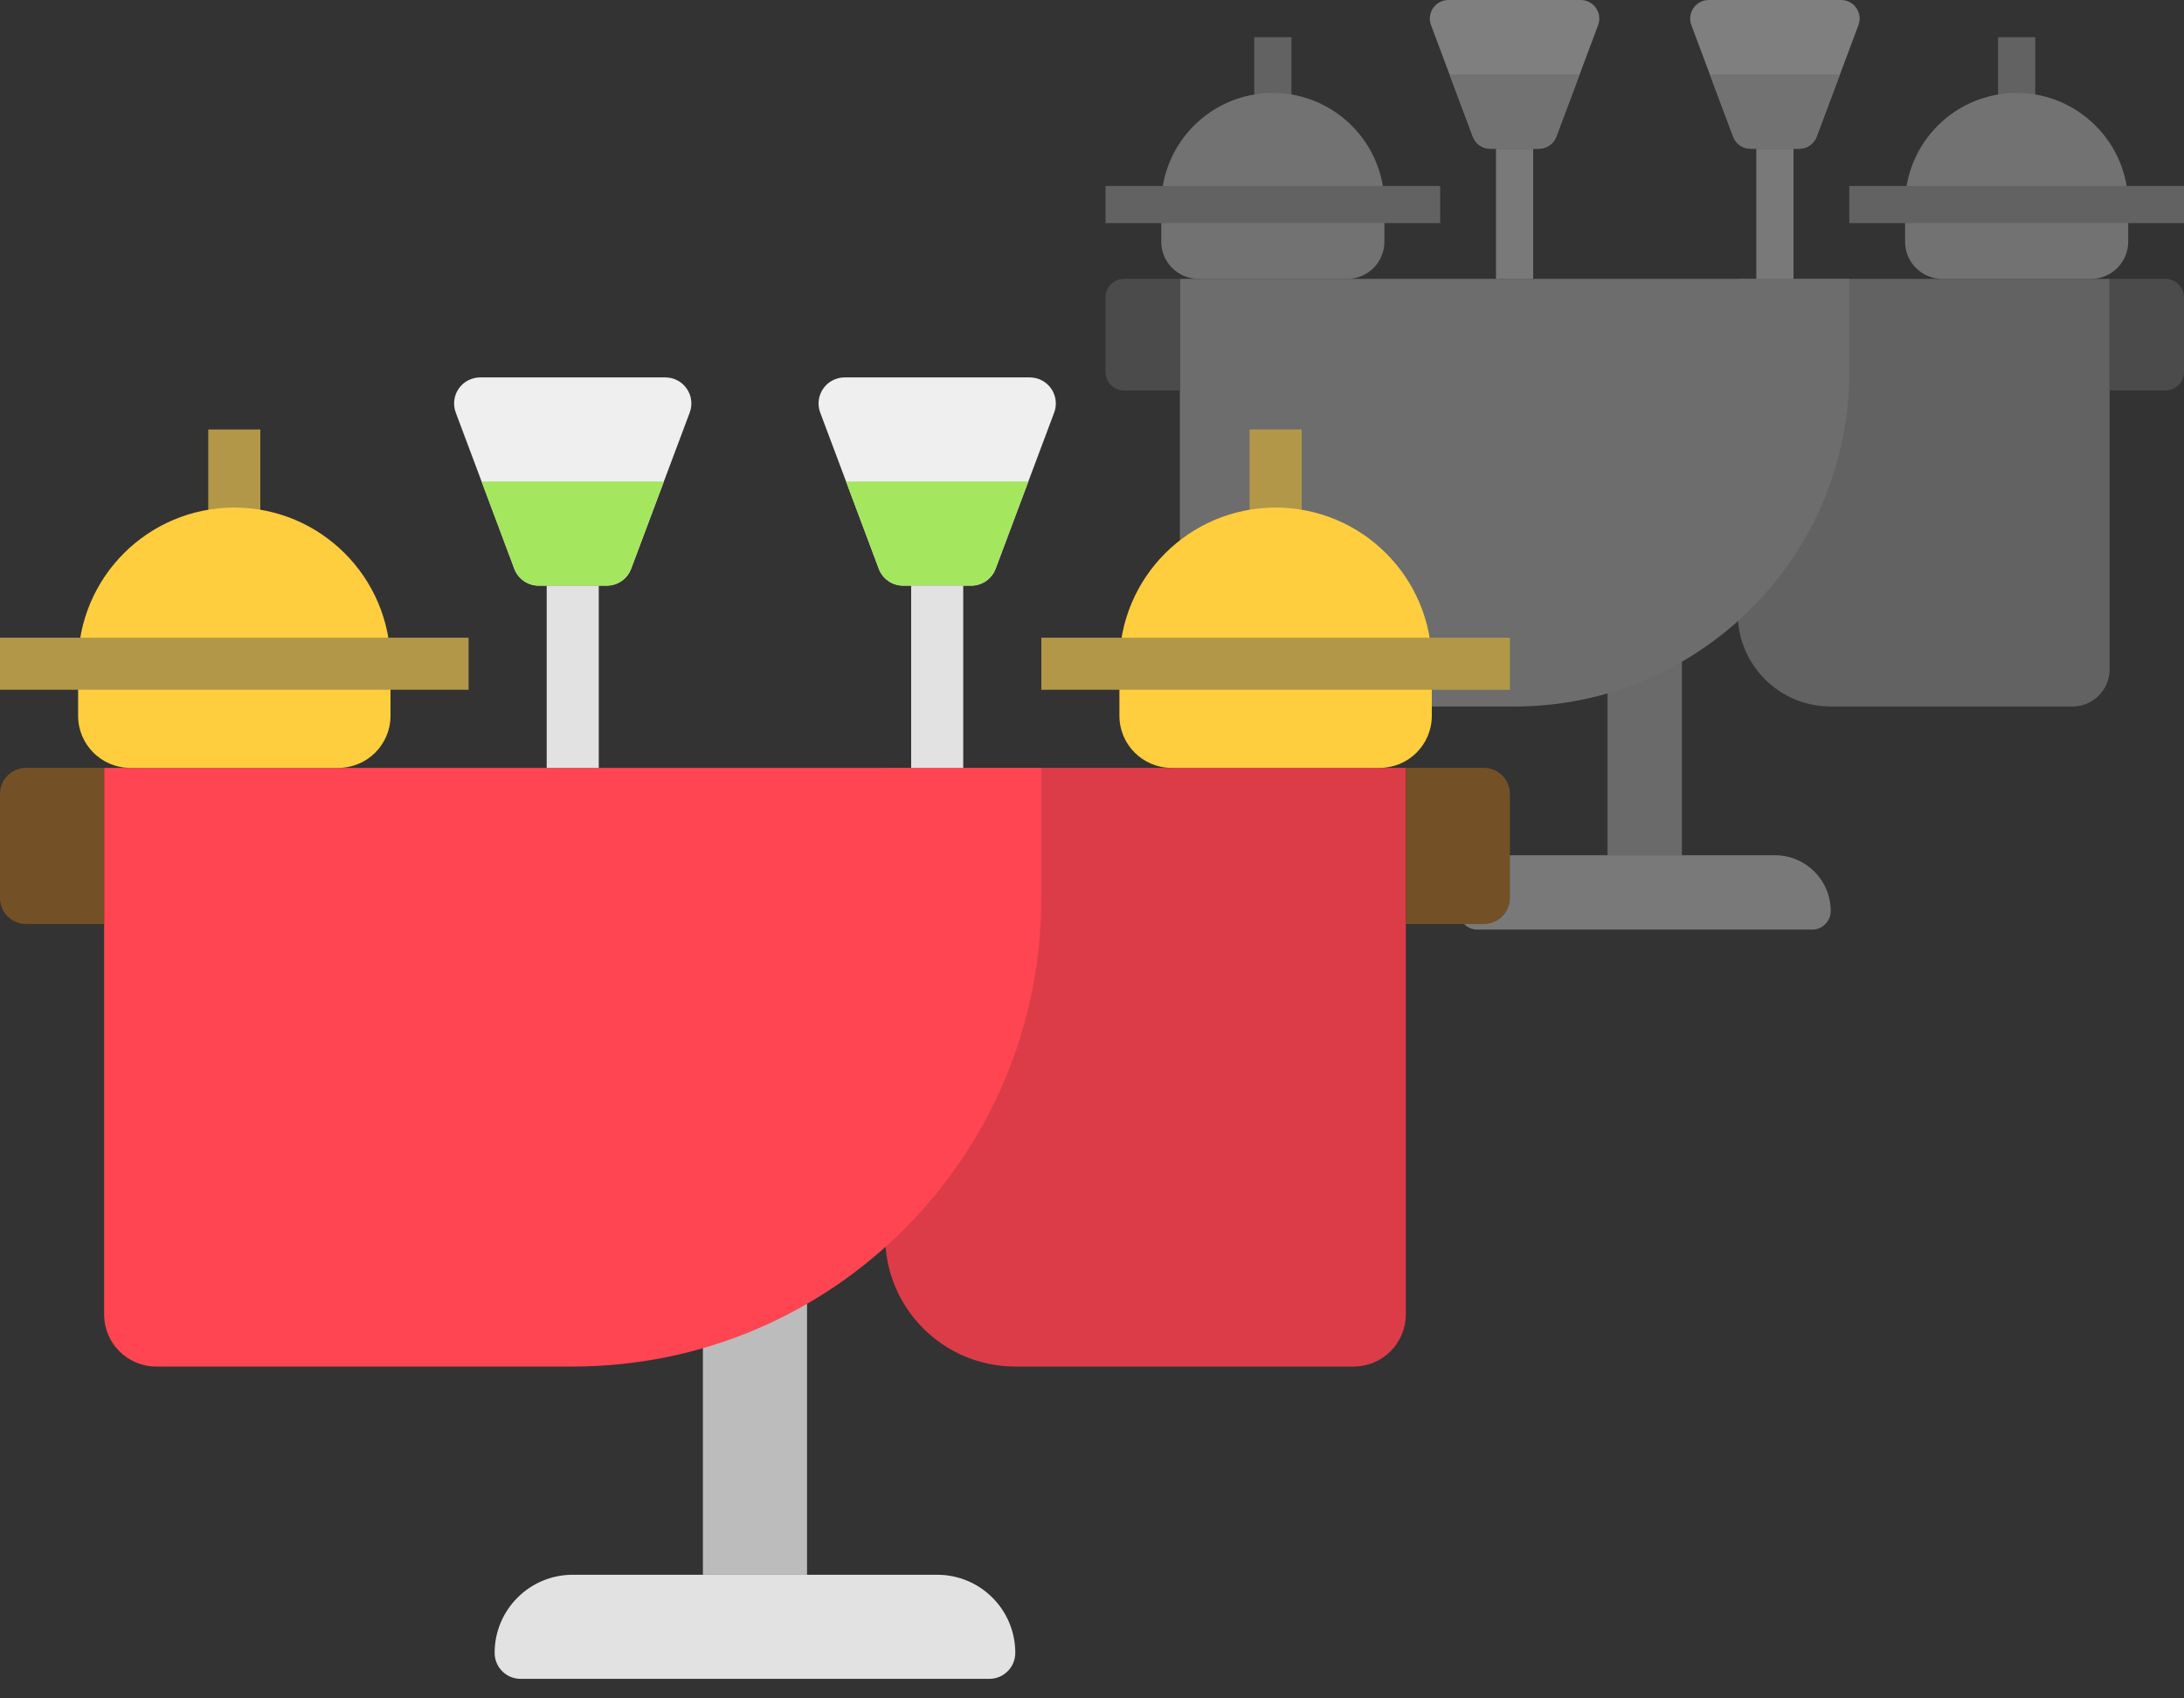 <?xml version="1.0" encoding="UTF-8"?>
<svg width="81px" height="63px" viewBox="0 0 81 63" version="1.1" xmlns="http://www.w3.org/2000/svg" xmlns:xlink="http://www.w3.org/1999/xlink">
    <rect x="0" y="0" width="81" height="63" fill="#333333" stroke="none"/>
    <!-- Generator: Sketch 57.1 (83088) - https://sketch.com -->
    <title>Group 5</title>
    <desc>Created with Sketch.</desc>
    <g id="Printer-config" stroke="none" stroke-width="1" fill="none" fill-rule="evenodd">
        <g id="More-Click" transform="translate(-88, -155)" fill-rule="nonzero">
            <g id="Table-Layout" transform="translate(58, 135)">
                <g id="Group-5" transform="translate(30, 20)">
                    <g id="wedding-(1)-copy" opacity="0.4" transform="translate(41, 0)">
                        <polygon id="Path" fill="#A8A8A8" points="33.103 1.379 34.483 1.379 34.483 4.138 33.103 4.138"></polygon>
                        <path d="M37.241,10.345 L37.241,24.828 C37.241,25.589 36.624,26.207 35.862,26.207 L26.897,26.207 C24.992,26.207 23.448,24.663 23.448,22.759 L23.448,10.345 L37.241,10.345 Z" id="Path" fill="#A8A8A8"></path>
                        <polygon id="Path" fill="#BCBCBC" points="18.621 24.138 21.379 24.138 21.379 31.724 18.621 31.724"></polygon>
                        <path d="M15.172,31.724 L24.828,31.724 C25.97,31.724 26.897,32.65 26.897,33.793 C26.897,34.174 26.588,34.483 26.207,34.483 L13.793,34.483 C13.412,34.483 13.103,34.174 13.103,33.793 C13.103,32.65 14.03,31.724 15.172,31.724 L15.172,31.724 Z" id="Path" fill="#E2E2E2"></path>
                        <path d="M27.586,10.345 L27.586,13.793 C27.586,20.649 22.028,26.207 15.172,26.207 L4.138,26.207 C3.376,26.207 2.759,25.589 2.759,24.828 L2.759,10.345 L27.586,10.345 Z" id="Path" fill="#C4C4C4"></path>
                        <path d="M0.69,10.345 L2.759,10.345 L2.759,14.483 L0.69,14.483 C0.309,14.483 0,14.174 0,13.793 L0,11.034 C0,10.654 0.309,10.345 0.69,10.345 Z" id="Path" fill="#6F6F6F"></path>
                        <path d="M37.241,10.345 L39.31,10.345 C39.691,10.345 40,10.654 40,11.034 L40,13.793 C40,14.174 39.691,14.483 39.31,14.483 L37.241,14.483 L37.241,10.345 Z" id="Path" fill="#6F6F6F"></path>
                        <polygon id="Path" fill="#E2E2E2" points="14.483 5.517 15.862 5.517 15.862 10.345 14.483 10.345"></polygon>
                        <path d="M12.074,0.932 L13.625,5.07 C13.726,5.339 13.984,5.517 14.271,5.517 L16.074,5.517 C16.361,5.517 16.619,5.339 16.72,5.07 L18.271,0.932 C18.351,0.72 18.321,0.483 18.192,0.297 C18.064,0.111 17.852,0 17.626,0 L12.719,0 C12.493,0 12.281,0.111 12.152,0.297 C12.024,0.483 11.994,0.72 12.074,0.932 L12.074,0.932 Z" id="Path" fill="#EFEFEF"></path>
                        <path d="M12.759,2.759 L13.625,5.07 C13.726,5.339 13.984,5.517 14.271,5.517 L16.074,5.517 C16.361,5.517 16.619,5.339 16.72,5.07 L17.586,2.759 L12.759,2.759 Z" id="Path" fill="#CFCFCF"></path>
                        <path d="M21.729,0.932 L23.28,5.07 C23.381,5.339 23.639,5.517 23.926,5.517 L25.729,5.517 C26.016,5.517 26.274,5.339 26.375,5.07 L27.926,0.932 C28.006,0.72 27.976,0.483 27.848,0.297 C27.719,0.111 27.507,0 27.281,0 L22.374,0 C22.148,0 21.936,0.111 21.808,0.297 C21.679,0.483 21.649,0.72 21.729,0.932 L21.729,0.932 Z" id="Path" fill="#EFEFEF"></path>
                        <path d="M22.414,2.759 L23.28,5.07 C23.381,5.339 23.639,5.517 23.926,5.517 L25.729,5.517 C26.016,5.517 26.274,5.339 26.375,5.07 L27.241,2.759 L22.414,2.759 Z" id="Path" fill="#CFCFCF"></path>
                        <polygon id="Path" fill="#E2E2E2" points="24.138 5.517 25.517 5.517 25.517 10.345 24.138 10.345"></polygon>
                        <path d="M29.655,7.586 L37.931,7.586 L37.931,8.966 C37.931,9.727 37.313,10.345 36.552,10.345 L31.034,10.345 C30.273,10.345 29.655,9.727 29.655,8.966 L29.655,7.586 Z" id="Path" fill="#CFCFCF"></path>
                        <path d="M33.793,3.448 C36.078,3.448 37.931,5.301 37.931,7.586 L29.655,7.586 C29.655,5.301 31.508,3.448 33.793,3.448 Z" id="Path" fill="#CFCFCF"></path>
                        <polygon id="Path" fill="#A8A8A8" points="27.586 6.897 40 6.897 40 8.276 27.586 8.276"></polygon>
                        <polygon id="Path" fill="#A8A8A8" points="5.517 1.379 6.897 1.379 6.897 4.138 5.517 4.138"></polygon>
                        <path d="M2.069,7.586 L10.345,7.586 L10.345,8.966 C10.345,9.727 9.727,10.345 8.966,10.345 L3.448,10.345 C2.687,10.345 2.069,9.727 2.069,8.966 L2.069,7.586 Z" id="Path" fill="#CFCFCF"></path>
                        <path d="M6.207,3.448 C8.492,3.448 10.345,5.301 10.345,7.586 L2.069,7.586 C2.069,5.301 3.922,3.448 6.207,3.448 Z" id="Path" fill="#CFCFCF"></path>
                        <polygon id="Path" fill="#A8A8A8" points="0 6.897 12.414 6.897 12.414 8.276 0 8.276"></polygon>
                    </g>
                    <g id="wedding-(1)" transform="translate(0, 14)">
                        <polygon id="Path" fill="#B29749" points="46.345 1.931 48.276 1.931 48.276 5.793 46.345 5.793"></polygon>
                        <path d="M52.138,14.483 L52.138,34.759 C52.138,35.825 51.273,36.69 50.207,36.69 L37.655,36.69 C34.989,36.69 32.828,34.528 32.828,31.862 L32.828,14.483 L52.138,14.483 Z" id="Path" fill="#DC3C48"></path>
                        <polygon id="Path" fill="#BCBCBC" points="26.069 33.793 29.931 33.793 29.931 44.414 26.069 44.414"></polygon>
                        <path d="M21.241,44.414 L34.759,44.414 C36.358,44.414 37.655,45.711 37.655,47.31 C37.655,47.844 37.223,48.276 36.69,48.276 L19.31,48.276 C18.777,48.276 18.345,47.844 18.345,47.31 C18.345,45.711 19.642,44.414 21.241,44.414 L21.241,44.414 Z" id="Path" fill="#E2E2E2"></path>
                        <path d="M38.621,14.483 L38.621,19.31 C38.621,28.909 30.84,36.69 21.241,36.69 L5.793,36.69 C4.727,36.69 3.862,35.825 3.862,34.759 L3.862,14.483 L38.621,14.483 Z" id="Path" fill="#FF4452"></path>
                        <path d="M0.966,14.483 L3.862,14.483 L3.862,20.276 L0.966,20.276 C0.432,20.276 0,19.844 0,19.31 L0,15.448 C0,14.915 0.432,14.483 0.966,14.483 Z" id="Path" fill="#745027"></path>
                        <path d="M52.138,14.483 L55.034,14.483 C55.568,14.483 56,14.915 56,15.448 L56,19.31 C56,19.844 55.568,20.276 55.034,20.276 L52.138,20.276 L52.138,14.483 Z" id="Path" fill="#745027"></path>
                        <polygon id="Path" fill="#E2E2E2" points="20.276 7.724 22.207 7.724 22.207 14.483 20.276 14.483"></polygon>
                        <path d="M16.903,1.305 L19.075,7.098 C19.217,7.474 19.577,7.724 19.979,7.724 L22.503,7.724 C22.906,7.724 23.266,7.474 23.407,7.098 L25.58,1.305 C25.691,1.008 25.65,0.676 25.469,0.416 C25.289,0.155 24.992,0 24.676,0 L17.807,0 C17.49,0 17.194,0.155 17.013,0.416 C16.833,0.676 16.792,1.008 16.903,1.305 L16.903,1.305 Z" id="Path" fill="#EFEFEF"></path>
                        <path d="M17.862,3.862 L19.075,7.098 C19.217,7.474 19.577,7.724 19.979,7.724 L22.503,7.724 C22.906,7.724 23.266,7.474 23.407,7.098 L24.621,3.862 L17.862,3.862 Z" id="Path" fill="#A4E65E"></path>
                        <path d="M30.42,1.305 L32.593,7.098 C32.734,7.474 33.094,7.724 33.497,7.724 L36.021,7.724 C36.423,7.724 36.783,7.474 36.925,7.098 L39.097,1.305 C39.208,1.008 39.167,0.676 38.987,0.416 C38.806,0.155 38.51,0 38.193,0 L31.324,0 C31.008,0 30.711,0.155 30.531,0.416 C30.35,0.676 30.309,1.008 30.42,1.305 L30.42,1.305 Z" id="Path" fill="#EFEFEF"></path>
                        <path d="M31.379,3.862 L32.593,7.098 C32.734,7.474 33.094,7.724 33.497,7.724 L36.021,7.724 C36.423,7.724 36.783,7.474 36.925,7.098 L38.138,3.862 L31.379,3.862 Z" id="Path" fill="#A4E65E"></path>
                        <polygon id="Path" fill="#E2E2E2" points="33.793 7.724 35.724 7.724 35.724 14.483 33.793 14.483"></polygon>
                        <path d="M41.517,10.621 L53.103,10.621 L53.103,12.552 C53.103,13.618 52.239,14.483 51.172,14.483 L43.448,14.483 C42.382,14.483 41.517,13.618 41.517,12.552 L41.517,10.621 Z" id="Path" fill="#FFCE3E"></path>
                        <path d="M47.31,4.828 C50.51,4.828 53.103,7.421 53.103,10.621 L41.517,10.621 C41.517,7.421 44.111,4.828 47.31,4.828 Z" id="Path" fill="#FFCE3E"></path>
                        <polygon id="Path" fill="#B29749" points="38.621 9.655 56 9.655 56 11.586 38.621 11.586"></polygon>
                        <polygon id="Path" fill="#B29749" points="7.724 1.931 9.655 1.931 9.655 5.793 7.724 5.793"></polygon>
                        <path d="M2.897,10.621 L14.483,10.621 L14.483,12.552 C14.483,13.618 13.618,14.483 12.552,14.483 L4.828,14.483 C3.761,14.483 2.897,13.618 2.897,12.552 L2.897,10.621 Z" id="Path" fill="#FFCE3E"></path>
                        <path d="M8.69,4.828 C11.889,4.828 14.483,7.421 14.483,10.621 L2.897,10.621 C2.897,7.421 5.49,4.828 8.69,4.828 Z" id="Path" fill="#FFCE3E"></path>
                        <polygon id="Path" fill="#B29749" points="0 9.655 17.379 9.655 17.379 11.586 0 11.586"></polygon>
                    </g>
                </g>
            </g>
        </g>
    </g>
</svg>